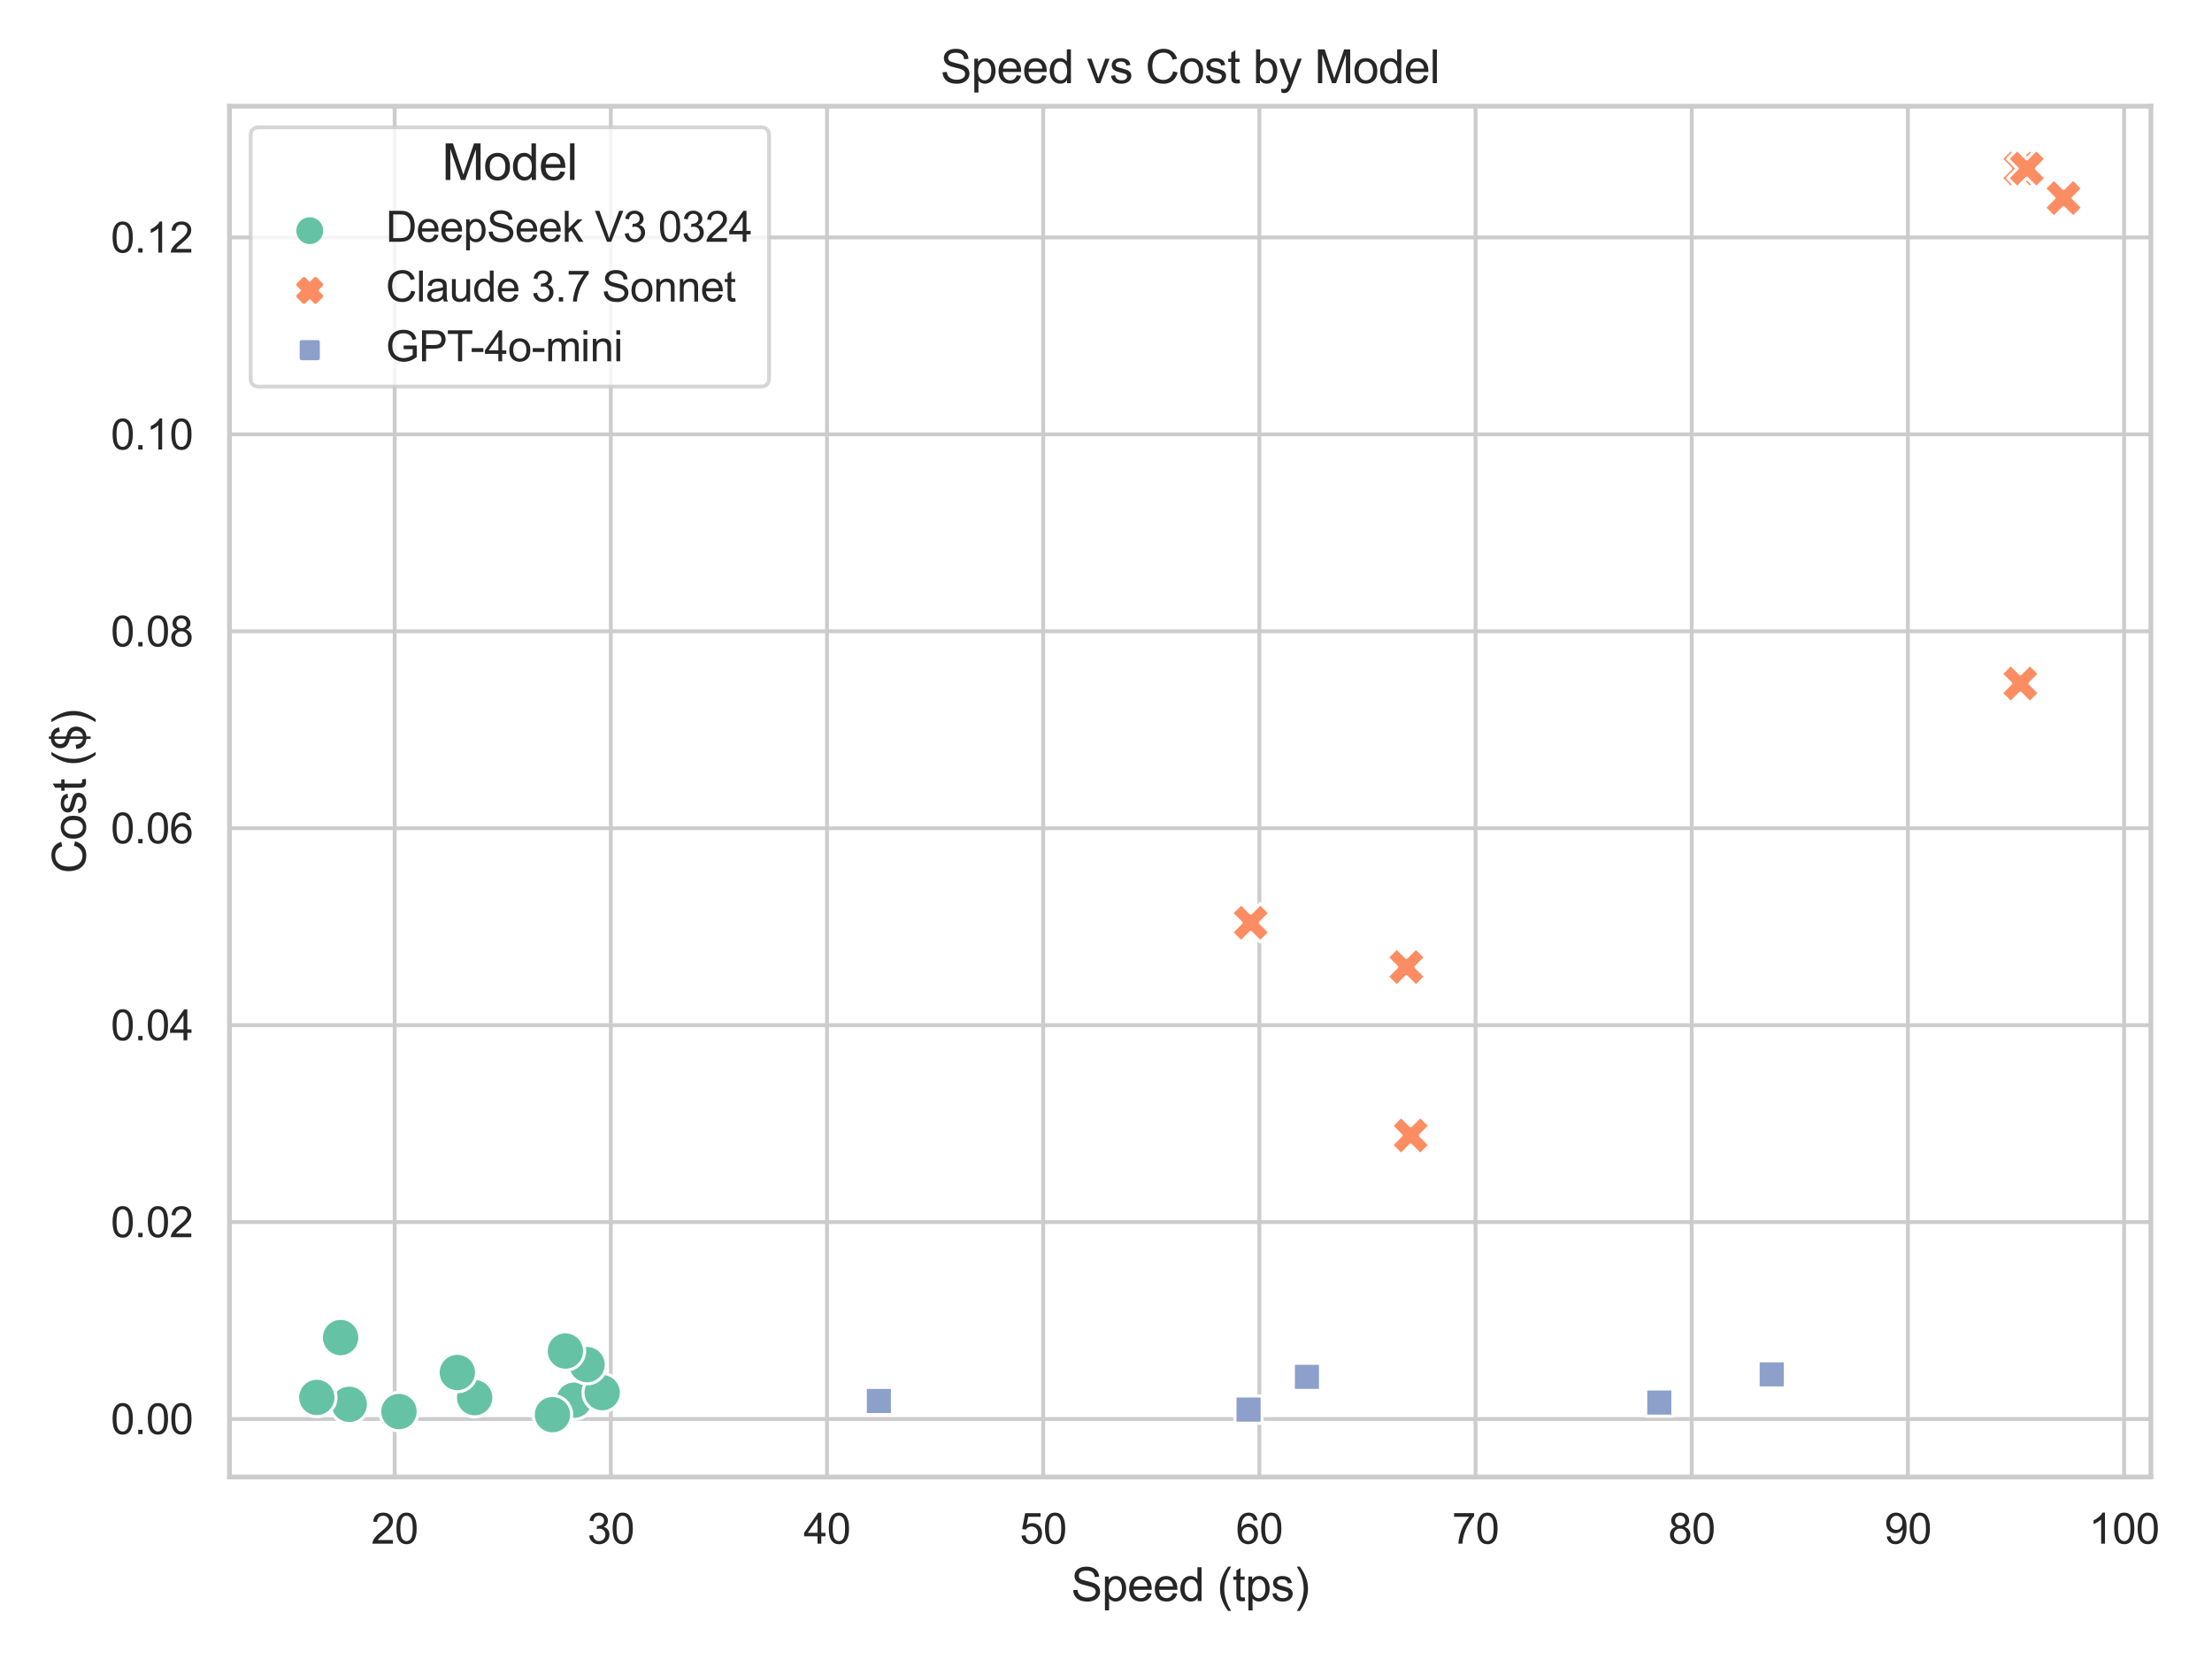 <?xml version="1.0" encoding="utf-8" standalone="no"?>
<!DOCTYPE svg PUBLIC "-//W3C//DTD SVG 1.1//EN"
  "http://www.w3.org/Graphics/SVG/1.1/DTD/svg11.dtd">
<svg xmlns:xlink="http://www.w3.org/1999/xlink" width="576pt" height="432pt" viewBox="0 0 576 432" xmlns="http://www.w3.org/2000/svg" version="1.1">
 <defs>
  <style type="text/css">*{stroke-linejoin: round; stroke-linecap: butt}</style>
 </defs>
 <g id="figure_1">
  <g id="patch_1">
   <path d="M 0 432 
L 576 432 
L 576 0 
L 0 0 
z
" style="fill: #ffffff"/>
  </g>
  <g id="axes_1">
   <g id="patch_2">
    <path d="M 59.76 384.604 
L 560.088 384.604 
L 560.088 27.656 
L 59.76 27.656 
z
" style="fill: #ffffff"/>
   </g>
   <g id="matplotlib.axis_1">
    <g id="xtick_1">
     <g id="line2d_1">
      <path d="M 102.767 384.604 
L 102.767 27.656 
" clip-path="url(#p68fd1d1d4d)" style="fill: none; stroke: #cccccc; stroke-linecap: round"/>
     </g>
     <g id="text_1">
      <!-- 20 -->
      <g style="fill: #262626" transform="translate(96.65 401.977) scale(0.11 -0.11)">
       <defs>
        <path id="ArialMT-32" d="M 3222 541 
L 3222 0 
L 194 0 
Q 188 203 259 391 
Q 375 700 629 1000 
Q 884 1300 1366 1694 
Q 2113 2306 2375 2664 
Q 2638 3022 2638 3341 
Q 2638 3675 2398 3904 
Q 2159 4134 1775 4134 
Q 1369 4134 1125 3890 
Q 881 3647 878 3216 
L 300 3275 
Q 359 3922 746 4261 
Q 1134 4600 1788 4600 
Q 2447 4600 2831 4234 
Q 3216 3869 3216 3328 
Q 3216 3053 3103 2787 
Q 2991 2522 2730 2228 
Q 2469 1934 1863 1422 
Q 1356 997 1212 845 
Q 1069 694 975 541 
L 3222 541 
z
" transform="scale(0.016)"/>
        <path id="ArialMT-30" d="M 266 2259 
Q 266 3072 433 3567 
Q 600 4063 929 4331 
Q 1259 4600 1759 4600 
Q 2128 4600 2406 4451 
Q 2684 4303 2865 4023 
Q 3047 3744 3150 3342 
Q 3253 2941 3253 2259 
Q 3253 1453 3087 958 
Q 2922 463 2592 192 
Q 2263 -78 1759 -78 
Q 1097 -78 719 397 
Q 266 969 266 2259 
z
M 844 2259 
Q 844 1131 1108 757 
Q 1372 384 1759 384 
Q 2147 384 2411 759 
Q 2675 1134 2675 2259 
Q 2675 3391 2411 3762 
Q 2147 4134 1753 4134 
Q 1366 4134 1134 3806 
Q 844 3388 844 2259 
z
" transform="scale(0.016)"/>
       </defs>
       <use xlink:href="#ArialMT-32"/>
       <use xlink:href="#ArialMT-30" x="55.615"/>
      </g>
     </g>
    </g>
    <g id="xtick_2">
     <g id="line2d_2">
      <path d="M 159.06 384.604 
L 159.06 27.656 
" clip-path="url(#p68fd1d1d4d)" style="fill: none; stroke: #cccccc; stroke-linecap: round"/>
     </g>
     <g id="text_2">
      <!-- 30 -->
      <g style="fill: #262626" transform="translate(152.943 401.977) scale(0.11 -0.11)">
       <defs>
        <path id="ArialMT-33" d="M 269 1209 
L 831 1284 
Q 928 806 1161 595 
Q 1394 384 1728 384 
Q 2125 384 2398 659 
Q 2672 934 2672 1341 
Q 2672 1728 2419 1979 
Q 2166 2231 1775 2231 
Q 1616 2231 1378 2169 
L 1441 2663 
Q 1497 2656 1531 2656 
Q 1891 2656 2178 2843 
Q 2466 3031 2466 3422 
Q 2466 3731 2256 3934 
Q 2047 4138 1716 4138 
Q 1388 4138 1169 3931 
Q 950 3725 888 3313 
L 325 3413 
Q 428 3978 793 4289 
Q 1159 4600 1703 4600 
Q 2078 4600 2393 4439 
Q 2709 4278 2876 4000 
Q 3044 3722 3044 3409 
Q 3044 3113 2884 2869 
Q 2725 2625 2413 2481 
Q 2819 2388 3044 2092 
Q 3269 1797 3269 1353 
Q 3269 753 2831 336 
Q 2394 -81 1725 -81 
Q 1122 -81 723 278 
Q 325 638 269 1209 
z
" transform="scale(0.016)"/>
       </defs>
       <use xlink:href="#ArialMT-33"/>
       <use xlink:href="#ArialMT-30" x="55.615"/>
      </g>
     </g>
    </g>
    <g id="xtick_3">
     <g id="line2d_3">
      <path d="M 215.353 384.604 
L 215.353 27.656 
" clip-path="url(#p68fd1d1d4d)" style="fill: none; stroke: #cccccc; stroke-linecap: round"/>
     </g>
     <g id="text_3">
      <!-- 40 -->
      <g style="fill: #262626" transform="translate(209.235 401.977) scale(0.11 -0.11)">
       <defs>
        <path id="ArialMT-34" d="M 2069 0 
L 2069 1097 
L 81 1097 
L 81 1613 
L 2172 4581 
L 2631 4581 
L 2631 1613 
L 3250 1613 
L 3250 1097 
L 2631 1097 
L 2631 0 
L 2069 0 
z
M 2069 1613 
L 2069 3678 
L 634 1613 
L 2069 1613 
z
" transform="scale(0.016)"/>
       </defs>
       <use xlink:href="#ArialMT-34"/>
       <use xlink:href="#ArialMT-30" x="55.615"/>
      </g>
     </g>
    </g>
    <g id="xtick_4">
     <g id="line2d_4">
      <path d="M 271.645 384.604 
L 271.645 27.656 
" clip-path="url(#p68fd1d1d4d)" style="fill: none; stroke: #cccccc; stroke-linecap: round"/>
     </g>
     <g id="text_4">
      <!-- 50 -->
      <g style="fill: #262626" transform="translate(265.528 401.977) scale(0.11 -0.11)">
       <defs>
        <path id="ArialMT-35" d="M 266 1200 
L 856 1250 
Q 922 819 1161 601 
Q 1400 384 1738 384 
Q 2144 384 2425 690 
Q 2706 997 2706 1503 
Q 2706 1984 2436 2262 
Q 2166 2541 1728 2541 
Q 1456 2541 1237 2417 
Q 1019 2294 894 2097 
L 366 2166 
L 809 4519 
L 3088 4519 
L 3088 3981 
L 1259 3981 
L 1013 2750 
Q 1425 3038 1878 3038 
Q 2478 3038 2890 2622 
Q 3303 2206 3303 1553 
Q 3303 931 2941 478 
Q 2500 -78 1738 -78 
Q 1113 -78 717 272 
Q 322 622 266 1200 
z
" transform="scale(0.016)"/>
       </defs>
       <use xlink:href="#ArialMT-35"/>
       <use xlink:href="#ArialMT-30" x="55.615"/>
      </g>
     </g>
    </g>
    <g id="xtick_5">
     <g id="line2d_5">
      <path d="M 327.938 384.604 
L 327.938 27.656 
" clip-path="url(#p68fd1d1d4d)" style="fill: none; stroke: #cccccc; stroke-linecap: round"/>
     </g>
     <g id="text_5">
      <!-- 60 -->
      <g style="fill: #262626" transform="translate(321.821 401.977) scale(0.11 -0.11)">
       <defs>
        <path id="ArialMT-36" d="M 3184 3459 
L 2625 3416 
Q 2550 3747 2413 3897 
Q 2184 4138 1850 4138 
Q 1581 4138 1378 3988 
Q 1113 3794 959 3422 
Q 806 3050 800 2363 
Q 1003 2672 1297 2822 
Q 1591 2972 1913 2972 
Q 2475 2972 2870 2558 
Q 3266 2144 3266 1488 
Q 3266 1056 3080 686 
Q 2894 316 2569 119 
Q 2244 -78 1831 -78 
Q 1128 -78 684 439 
Q 241 956 241 2144 
Q 241 3472 731 4075 
Q 1159 4600 1884 4600 
Q 2425 4600 2770 4297 
Q 3116 3994 3184 3459 
z
M 888 1484 
Q 888 1194 1011 928 
Q 1134 663 1356 523 
Q 1578 384 1822 384 
Q 2178 384 2434 671 
Q 2691 959 2691 1453 
Q 2691 1928 2437 2201 
Q 2184 2475 1800 2475 
Q 1419 2475 1153 2201 
Q 888 1928 888 1484 
z
" transform="scale(0.016)"/>
       </defs>
       <use xlink:href="#ArialMT-36"/>
       <use xlink:href="#ArialMT-30" x="55.615"/>
      </g>
     </g>
    </g>
    <g id="xtick_6">
     <g id="line2d_6">
      <path d="M 384.23 384.604 
L 384.23 27.656 
" clip-path="url(#p68fd1d1d4d)" style="fill: none; stroke: #cccccc; stroke-linecap: round"/>
     </g>
     <g id="text_6">
      <!-- 70 -->
      <g style="fill: #262626" transform="translate(378.113 401.977) scale(0.11 -0.11)">
       <defs>
        <path id="ArialMT-37" d="M 303 3981 
L 303 4522 
L 3269 4522 
L 3269 4084 
Q 2831 3619 2401 2847 
Q 1972 2075 1738 1259 
Q 1569 684 1522 0 
L 944 0 
Q 953 541 1156 1306 
Q 1359 2072 1739 2783 
Q 2119 3494 2547 3981 
L 303 3981 
z
" transform="scale(0.016)"/>
       </defs>
       <use xlink:href="#ArialMT-37"/>
       <use xlink:href="#ArialMT-30" x="55.615"/>
      </g>
     </g>
    </g>
    <g id="xtick_7">
     <g id="line2d_7">
      <path d="M 440.523 384.604 
L 440.523 27.656 
" clip-path="url(#p68fd1d1d4d)" style="fill: none; stroke: #cccccc; stroke-linecap: round"/>
     </g>
     <g id="text_7">
      <!-- 80 -->
      <g style="fill: #262626" transform="translate(434.406 401.977) scale(0.11 -0.11)">
       <defs>
        <path id="ArialMT-38" d="M 1131 2484 
Q 781 2613 612 2850 
Q 444 3088 444 3419 
Q 444 3919 803 4259 
Q 1163 4600 1759 4600 
Q 2359 4600 2725 4251 
Q 3091 3903 3091 3403 
Q 3091 3084 2923 2848 
Q 2756 2613 2416 2484 
Q 2838 2347 3058 2040 
Q 3278 1734 3278 1309 
Q 3278 722 2862 322 
Q 2447 -78 1769 -78 
Q 1091 -78 675 323 
Q 259 725 259 1325 
Q 259 1772 486 2073 
Q 713 2375 1131 2484 
z
M 1019 3438 
Q 1019 3113 1228 2906 
Q 1438 2700 1772 2700 
Q 2097 2700 2305 2904 
Q 2513 3109 2513 3406 
Q 2513 3716 2298 3927 
Q 2084 4138 1766 4138 
Q 1444 4138 1231 3931 
Q 1019 3725 1019 3438 
z
M 838 1322 
Q 838 1081 952 856 
Q 1066 631 1291 507 
Q 1516 384 1775 384 
Q 2178 384 2440 643 
Q 2703 903 2703 1303 
Q 2703 1709 2433 1975 
Q 2163 2241 1756 2241 
Q 1359 2241 1098 1978 
Q 838 1716 838 1322 
z
" transform="scale(0.016)"/>
       </defs>
       <use xlink:href="#ArialMT-38"/>
       <use xlink:href="#ArialMT-30" x="55.615"/>
      </g>
     </g>
    </g>
    <g id="xtick_8">
     <g id="line2d_8">
      <path d="M 496.815 384.604 
L 496.815 27.656 
" clip-path="url(#p68fd1d1d4d)" style="fill: none; stroke: #cccccc; stroke-linecap: round"/>
     </g>
     <g id="text_8">
      <!-- 90 -->
      <g style="fill: #262626" transform="translate(490.698 401.977) scale(0.11 -0.11)">
       <defs>
        <path id="ArialMT-39" d="M 350 1059 
L 891 1109 
Q 959 728 1153 556 
Q 1347 384 1650 384 
Q 1909 384 2104 503 
Q 2300 622 2425 820 
Q 2550 1019 2634 1356 
Q 2719 1694 2719 2044 
Q 2719 2081 2716 2156 
Q 2547 1888 2255 1720 
Q 1963 1553 1622 1553 
Q 1053 1553 659 1965 
Q 266 2378 266 3053 
Q 266 3750 677 4175 
Q 1088 4600 1706 4600 
Q 2153 4600 2523 4359 
Q 2894 4119 3086 3673 
Q 3278 3228 3278 2384 
Q 3278 1506 3087 986 
Q 2897 466 2520 194 
Q 2144 -78 1638 -78 
Q 1100 -78 759 220 
Q 419 519 350 1059 
z
M 2653 3081 
Q 2653 3566 2395 3850 
Q 2138 4134 1775 4134 
Q 1400 4134 1122 3828 
Q 844 3522 844 3034 
Q 844 2597 1108 2323 
Q 1372 2050 1759 2050 
Q 2150 2050 2401 2323 
Q 2653 2597 2653 3081 
z
" transform="scale(0.016)"/>
       </defs>
       <use xlink:href="#ArialMT-39"/>
       <use xlink:href="#ArialMT-30" x="55.615"/>
      </g>
     </g>
    </g>
    <g id="xtick_9">
     <g id="line2d_9">
      <path d="M 553.108 384.604 
L 553.108 27.656 
" clip-path="url(#p68fd1d1d4d)" style="fill: none; stroke: #cccccc; stroke-linecap: round"/>
     </g>
     <g id="text_9">
      <!-- 100 -->
      <g style="fill: #262626" transform="translate(543.932 401.977) scale(0.11 -0.11)">
       <defs>
        <path id="ArialMT-31" d="M 2384 0 
L 1822 0 
L 1822 3584 
Q 1619 3391 1289 3197 
Q 959 3003 697 2906 
L 697 3450 
Q 1169 3672 1522 3987 
Q 1875 4303 2022 4600 
L 2384 4600 
L 2384 0 
z
" transform="scale(0.016)"/>
       </defs>
       <use xlink:href="#ArialMT-31"/>
       <use xlink:href="#ArialMT-30" x="55.615"/>
       <use xlink:href="#ArialMT-30" x="111.23"/>
      </g>
     </g>
    </g>
    <g id="text_10">
     <!-- Speed (tps) -->
     <g style="fill: #262626" transform="translate(278.91 416.899) scale(0.12 -0.12)">
      <defs>
       <path id="ArialMT-53" d="M 288 1472 
L 859 1522 
Q 900 1178 1048 958 
Q 1197 738 1509 602 
Q 1822 466 2213 466 
Q 2559 466 2825 569 
Q 3091 672 3220 851 
Q 3350 1031 3350 1244 
Q 3350 1459 3225 1620 
Q 3100 1781 2813 1891 
Q 2628 1963 1997 2114 
Q 1366 2266 1113 2400 
Q 784 2572 623 2826 
Q 463 3081 463 3397 
Q 463 3744 659 4045 
Q 856 4347 1234 4503 
Q 1613 4659 2075 4659 
Q 2584 4659 2973 4495 
Q 3363 4331 3572 4012 
Q 3781 3694 3797 3291 
L 3216 3247 
Q 3169 3681 2898 3903 
Q 2628 4125 2100 4125 
Q 1550 4125 1298 3923 
Q 1047 3722 1047 3438 
Q 1047 3191 1225 3031 
Q 1400 2872 2139 2705 
Q 2878 2538 3153 2413 
Q 3553 2228 3743 1945 
Q 3934 1663 3934 1294 
Q 3934 928 3725 604 
Q 3516 281 3123 101 
Q 2731 -78 2241 -78 
Q 1619 -78 1198 103 
Q 778 284 539 648 
Q 300 1013 288 1472 
z
" transform="scale(0.016)"/>
       <path id="ArialMT-70" d="M 422 -1272 
L 422 3319 
L 934 3319 
L 934 2888 
Q 1116 3141 1344 3267 
Q 1572 3394 1897 3394 
Q 2322 3394 2647 3175 
Q 2972 2956 3137 2557 
Q 3303 2159 3303 1684 
Q 3303 1175 3120 767 
Q 2938 359 2589 142 
Q 2241 -75 1856 -75 
Q 1575 -75 1351 44 
Q 1128 163 984 344 
L 984 -1272 
L 422 -1272 
z
M 931 1641 
Q 931 1000 1190 694 
Q 1450 388 1819 388 
Q 2194 388 2461 705 
Q 2728 1022 2728 1688 
Q 2728 2322 2467 2637 
Q 2206 2953 1844 2953 
Q 1484 2953 1207 2617 
Q 931 2281 931 1641 
z
" transform="scale(0.016)"/>
       <path id="ArialMT-65" d="M 2694 1069 
L 3275 997 
Q 3138 488 2766 206 
Q 2394 -75 1816 -75 
Q 1088 -75 661 373 
Q 234 822 234 1631 
Q 234 2469 665 2931 
Q 1097 3394 1784 3394 
Q 2450 3394 2872 2941 
Q 3294 2488 3294 1666 
Q 3294 1616 3291 1516 
L 816 1516 
Q 847 969 1125 678 
Q 1403 388 1819 388 
Q 2128 388 2347 550 
Q 2566 713 2694 1069 
z
M 847 1978 
L 2700 1978 
Q 2663 2397 2488 2606 
Q 2219 2931 1791 2931 
Q 1403 2931 1139 2672 
Q 875 2413 847 1978 
z
" transform="scale(0.016)"/>
       <path id="ArialMT-64" d="M 2575 0 
L 2575 419 
Q 2259 -75 1647 -75 
Q 1250 -75 917 144 
Q 584 363 401 755 
Q 219 1147 219 1656 
Q 219 2153 384 2558 
Q 550 2963 881 3178 
Q 1213 3394 1622 3394 
Q 1922 3394 2156 3267 
Q 2391 3141 2538 2938 
L 2538 4581 
L 3097 4581 
L 3097 0 
L 2575 0 
z
M 797 1656 
Q 797 1019 1065 703 
Q 1334 388 1700 388 
Q 2069 388 2326 689 
Q 2584 991 2584 1609 
Q 2584 2291 2321 2609 
Q 2059 2928 1675 2928 
Q 1300 2928 1048 2622 
Q 797 2316 797 1656 
z
" transform="scale(0.016)"/>
       <path id="ArialMT-20" transform="scale(0.016)"/>
       <path id="ArialMT-28" d="M 1497 -1347 
Q 1031 -759 709 28 
Q 388 816 388 1659 
Q 388 2403 628 3084 
Q 909 3875 1497 4659 
L 1900 4659 
Q 1522 4009 1400 3731 
Q 1209 3300 1100 2831 
Q 966 2247 966 1656 
Q 966 153 1900 -1347 
L 1497 -1347 
z
" transform="scale(0.016)"/>
       <path id="ArialMT-74" d="M 1650 503 
L 1731 6 
Q 1494 -44 1306 -44 
Q 1000 -44 831 53 
Q 663 150 594 308 
Q 525 466 525 972 
L 525 2881 
L 113 2881 
L 113 3319 
L 525 3319 
L 525 4141 
L 1084 4478 
L 1084 3319 
L 1650 3319 
L 1650 2881 
L 1084 2881 
L 1084 941 
Q 1084 700 1114 631 
Q 1144 563 1211 522 
Q 1278 481 1403 481 
Q 1497 481 1650 503 
z
" transform="scale(0.016)"/>
       <path id="ArialMT-73" d="M 197 991 
L 753 1078 
Q 800 744 1014 566 
Q 1228 388 1613 388 
Q 2000 388 2187 545 
Q 2375 703 2375 916 
Q 2375 1106 2209 1216 
Q 2094 1291 1634 1406 
Q 1016 1563 777 1677 
Q 538 1791 414 1992 
Q 291 2194 291 2438 
Q 291 2659 392 2848 
Q 494 3038 669 3163 
Q 800 3259 1026 3326 
Q 1253 3394 1513 3394 
Q 1903 3394 2198 3281 
Q 2494 3169 2634 2976 
Q 2775 2784 2828 2463 
L 2278 2388 
Q 2241 2644 2061 2787 
Q 1881 2931 1553 2931 
Q 1166 2931 1000 2803 
Q 834 2675 834 2503 
Q 834 2394 903 2306 
Q 972 2216 1119 2156 
Q 1203 2125 1616 2013 
Q 2213 1853 2448 1751 
Q 2684 1650 2818 1456 
Q 2953 1263 2953 975 
Q 2953 694 2789 445 
Q 2625 197 2315 61 
Q 2006 -75 1616 -75 
Q 969 -75 630 194 
Q 291 463 197 991 
z
" transform="scale(0.016)"/>
       <path id="ArialMT-29" d="M 791 -1347 
L 388 -1347 
Q 1322 153 1322 1656 
Q 1322 2244 1188 2822 
Q 1081 3291 891 3722 
Q 769 4003 388 4659 
L 791 4659 
Q 1378 3875 1659 3084 
Q 1900 2403 1900 1659 
Q 1900 816 1576 28 
Q 1253 -759 791 -1347 
z
" transform="scale(0.016)"/>
      </defs>
      <use xlink:href="#ArialMT-53"/>
      <use xlink:href="#ArialMT-70" x="66.699"/>
      <use xlink:href="#ArialMT-65" x="122.314"/>
      <use xlink:href="#ArialMT-65" x="177.93"/>
      <use xlink:href="#ArialMT-64" x="233.545"/>
      <use xlink:href="#ArialMT-20" x="289.16"/>
      <use xlink:href="#ArialMT-28" x="316.943"/>
      <use xlink:href="#ArialMT-74" x="350.244"/>
      <use xlink:href="#ArialMT-70" x="378.027"/>
      <use xlink:href="#ArialMT-73" x="433.643"/>
      <use xlink:href="#ArialMT-29" x="483.643"/>
     </g>
    </g>
   </g>
   <g id="matplotlib.axis_2">
    <g id="ytick_1">
     <g id="line2d_10">
      <path d="M 59.76 369.504 
L 560.088 369.504 
" clip-path="url(#p68fd1d1d4d)" style="fill: none; stroke: #cccccc; stroke-linecap: round"/>
     </g>
     <g id="text_11">
      <!-- 0.00 -->
      <g style="fill: #262626" transform="translate(28.853 373.441) scale(0.11 -0.11)">
       <defs>
        <path id="ArialMT-2e" d="M 581 0 
L 581 641 
L 1222 641 
L 1222 0 
L 581 0 
z
" transform="scale(0.016)"/>
       </defs>
       <use xlink:href="#ArialMT-30"/>
       <use xlink:href="#ArialMT-2e" x="55.615"/>
       <use xlink:href="#ArialMT-30" x="83.398"/>
       <use xlink:href="#ArialMT-30" x="139.014"/>
      </g>
     </g>
    </g>
    <g id="ytick_2">
     <g id="line2d_11">
      <path d="M 59.76 318.225 
L 560.088 318.225 
" clip-path="url(#p68fd1d1d4d)" style="fill: none; stroke: #cccccc; stroke-linecap: round"/>
     </g>
     <g id="text_12">
      <!-- 0.02 -->
      <g style="fill: #262626" transform="translate(28.853 322.162) scale(0.11 -0.11)">
       <use xlink:href="#ArialMT-30"/>
       <use xlink:href="#ArialMT-2e" x="55.615"/>
       <use xlink:href="#ArialMT-30" x="83.398"/>
       <use xlink:href="#ArialMT-32" x="139.014"/>
      </g>
     </g>
    </g>
    <g id="ytick_3">
     <g id="line2d_12">
      <path d="M 59.76 266.946 
L 560.088 266.946 
" clip-path="url(#p68fd1d1d4d)" style="fill: none; stroke: #cccccc; stroke-linecap: round"/>
     </g>
     <g id="text_13">
      <!-- 0.04 -->
      <g style="fill: #262626" transform="translate(28.853 270.883) scale(0.11 -0.11)">
       <use xlink:href="#ArialMT-30"/>
       <use xlink:href="#ArialMT-2e" x="55.615"/>
       <use xlink:href="#ArialMT-30" x="83.398"/>
       <use xlink:href="#ArialMT-34" x="139.014"/>
      </g>
     </g>
    </g>
    <g id="ytick_4">
     <g id="line2d_13">
      <path d="M 59.76 215.667 
L 560.088 215.667 
" clip-path="url(#p68fd1d1d4d)" style="fill: none; stroke: #cccccc; stroke-linecap: round"/>
     </g>
     <g id="text_14">
      <!-- 0.06 -->
      <g style="fill: #262626" transform="translate(28.853 219.603) scale(0.11 -0.11)">
       <use xlink:href="#ArialMT-30"/>
       <use xlink:href="#ArialMT-2e" x="55.615"/>
       <use xlink:href="#ArialMT-30" x="83.398"/>
       <use xlink:href="#ArialMT-36" x="139.014"/>
      </g>
     </g>
    </g>
    <g id="ytick_5">
     <g id="line2d_14">
      <path d="M 59.76 164.387 
L 560.088 164.387 
" clip-path="url(#p68fd1d1d4d)" style="fill: none; stroke: #cccccc; stroke-linecap: round"/>
     </g>
     <g id="text_15">
      <!-- 0.08 -->
      <g style="fill: #262626" transform="translate(28.853 168.324) scale(0.11 -0.11)">
       <use xlink:href="#ArialMT-30"/>
       <use xlink:href="#ArialMT-2e" x="55.615"/>
       <use xlink:href="#ArialMT-30" x="83.398"/>
       <use xlink:href="#ArialMT-38" x="139.014"/>
      </g>
     </g>
    </g>
    <g id="ytick_6">
     <g id="line2d_15">
      <path d="M 59.76 113.108 
L 560.088 113.108 
" clip-path="url(#p68fd1d1d4d)" style="fill: none; stroke: #cccccc; stroke-linecap: round"/>
     </g>
     <g id="text_16">
      <!-- 0.10 -->
      <g style="fill: #262626" transform="translate(28.853 117.045) scale(0.11 -0.11)">
       <use xlink:href="#ArialMT-30"/>
       <use xlink:href="#ArialMT-2e" x="55.615"/>
       <use xlink:href="#ArialMT-31" x="83.398"/>
       <use xlink:href="#ArialMT-30" x="139.014"/>
      </g>
     </g>
    </g>
    <g id="ytick_7">
     <g id="line2d_16">
      <path d="M 59.76 61.829 
L 560.088 61.829 
" clip-path="url(#p68fd1d1d4d)" style="fill: none; stroke: #cccccc; stroke-linecap: round"/>
     </g>
     <g id="text_17">
      <!-- 0.12 -->
      <g style="fill: #262626" transform="translate(28.853 65.766) scale(0.11 -0.11)">
       <use xlink:href="#ArialMT-30"/>
       <use xlink:href="#ArialMT-2e" x="55.615"/>
       <use xlink:href="#ArialMT-31" x="83.398"/>
       <use xlink:href="#ArialMT-32" x="139.014"/>
      </g>
     </g>
    </g>
    <g id="text_18">
     <!-- Cost ($) -->
     <g style="fill: #262626" transform="translate(22.327 227.466) rotate(-90) scale(0.12 -0.12)">
      <defs>
       <path id="ArialMT-43" d="M 3763 1606 
L 4369 1453 
Q 4178 706 3683 314 
Q 3188 -78 2472 -78 
Q 1731 -78 1267 223 
Q 803 525 561 1097 
Q 319 1669 319 2325 
Q 319 3041 592 3573 
Q 866 4106 1370 4382 
Q 1875 4659 2481 4659 
Q 3169 4659 3637 4309 
Q 4106 3959 4291 3325 
L 3694 3184 
Q 3534 3684 3231 3912 
Q 2928 4141 2469 4141 
Q 1941 4141 1586 3887 
Q 1231 3634 1087 3207 
Q 944 2781 944 2328 
Q 944 1744 1114 1308 
Q 1284 872 1643 656 
Q 2003 441 2422 441 
Q 2931 441 3284 734 
Q 3638 1028 3763 1606 
z
" transform="scale(0.016)"/>
       <path id="ArialMT-6f" d="M 213 1659 
Q 213 2581 725 3025 
Q 1153 3394 1769 3394 
Q 2453 3394 2887 2945 
Q 3322 2497 3322 1706 
Q 3322 1066 3130 698 
Q 2938 331 2570 128 
Q 2203 -75 1769 -75 
Q 1072 -75 642 372 
Q 213 819 213 1659 
z
M 791 1659 
Q 791 1022 1069 705 
Q 1347 388 1769 388 
Q 2188 388 2466 706 
Q 2744 1025 2744 1678 
Q 2744 2294 2464 2611 
Q 2184 2928 1769 2928 
Q 1347 2928 1069 2612 
Q 791 2297 791 1659 
z
" transform="scale(0.016)"/>
       <path id="ArialMT-24" d="M 1594 -659 
L 1594 -97 
Q 1172 -44 908 92 
Q 644 228 451 531 
Q 259 834 228 1272 
L 794 1378 
Q 859 925 1025 713 
Q 1263 413 1594 378 
L 1594 2169 
Q 1247 2234 884 2438 
Q 616 2588 470 2853 
Q 325 3119 325 3456 
Q 325 4056 750 4428 
Q 1034 4678 1594 4734 
L 1594 5003 
L 1925 5003 
L 1925 4734 
Q 2416 4688 2703 4447 
Q 3072 4141 3147 3606 
L 2566 3519 
Q 2516 3850 2358 4026 
Q 2200 4203 1925 4259 
L 1925 2638 
Q 2350 2531 2488 2472 
Q 2750 2356 2915 2190 
Q 3081 2025 3170 1797 
Q 3259 1569 3259 1303 
Q 3259 719 2887 328 
Q 2516 -63 1925 -91 
L 1925 -659 
L 1594 -659 
z
M 1594 4266 
Q 1266 4216 1077 4003 
Q 888 3791 888 3500 
Q 888 3213 1048 3019 
Q 1209 2825 1594 2709 
L 1594 4266 
z
M 1925 378 
Q 2253 419 2467 662 
Q 2681 906 2681 1266 
Q 2681 1572 2529 1758 
Q 2378 1944 1925 2091 
L 1925 378 
z
" transform="scale(0.016)"/>
      </defs>
      <use xlink:href="#ArialMT-43"/>
      <use xlink:href="#ArialMT-6f" x="72.217"/>
      <use xlink:href="#ArialMT-73" x="127.832"/>
      <use xlink:href="#ArialMT-74" x="177.832"/>
      <use xlink:href="#ArialMT-20" x="205.615"/>
      <use xlink:href="#ArialMT-28" x="233.398"/>
      <use xlink:href="#ArialMT-24" x="266.699"/>
      <use xlink:href="#ArialMT-29" x="322.314"/>
     </g>
    </g>
   </g>
   <g id="PathCollection_1">
    <path d="M 149.49 369.607 
C 150.816 369.607 152.088 369.08 153.026 368.143 
C 153.963 367.205 154.49 365.933 154.49 364.607 
C 154.49 363.281 153.963 362.009 153.026 361.072 
C 152.088 360.134 150.816 359.607 149.49 359.607 
C 148.164 359.607 146.892 360.134 145.955 361.072 
C 145.017 362.009 144.49 363.281 144.49 364.607 
C 144.49 365.933 145.017 367.205 145.955 368.143 
C 146.892 369.08 148.164 369.607 149.49 369.607 
z
" clip-path="url(#p68fd1d1d4d)" style="fill: #66c2a5; stroke: #ffffff; stroke-width: 0.8"/>
    <path d="M 90.946 370.684 
C 92.272 370.684 93.544 370.157 94.482 369.22 
C 95.419 368.282 95.946 367.01 95.946 365.684 
C 95.946 364.358 95.419 363.086 94.482 362.149 
C 93.544 361.211 92.272 360.684 90.946 360.684 
C 89.62 360.684 88.348 361.211 87.411 362.149 
C 86.473 363.086 85.946 364.358 85.946 365.684 
C 85.946 367.01 86.473 368.282 87.411 369.22 
C 88.348 370.157 89.62 370.684 90.946 370.684 
z
" clip-path="url(#p68fd1d1d4d)" style="fill: #66c2a5; stroke: #ffffff; stroke-width: 0.8"/>
    <path d="M 103.893 372.564 
C 105.219 372.564 106.491 372.037 107.429 371.099 
C 108.367 370.161 108.893 368.89 108.893 367.564 
C 108.893 366.238 108.367 364.966 107.429 364.028 
C 106.491 363.09 105.219 362.564 103.893 362.564 
C 102.567 362.564 101.295 363.09 100.358 364.028 
C 99.42 364.966 98.893 366.238 98.893 367.564 
C 98.893 368.89 99.42 370.161 100.358 371.099 
C 101.295 372.037 102.567 372.564 103.893 372.564 
z
" clip-path="url(#p68fd1d1d4d)" style="fill: #66c2a5; stroke: #ffffff; stroke-width: 0.8"/>
    <path d="M 143.861 373.379 
C 145.187 373.379 146.459 372.852 147.397 371.914 
C 148.334 370.977 148.861 369.705 148.861 368.379 
C 148.861 367.053 148.334 365.781 147.397 364.843 
C 146.459 363.906 145.187 363.379 143.861 363.379 
C 142.535 363.379 141.263 363.906 140.325 364.843 
C 139.388 365.781 138.861 367.053 138.861 368.379 
C 138.861 369.705 139.388 370.977 140.325 371.914 
C 141.263 372.852 142.535 373.379 143.861 373.379 
z
" clip-path="url(#p68fd1d1d4d)" style="fill: #66c2a5; stroke: #ffffff; stroke-width: 0.8"/>
    <path d="M 82.502 368.889 
C 83.828 368.889 85.1 368.363 86.038 367.425 
C 86.975 366.487 87.502 365.215 87.502 363.889 
C 87.502 362.563 86.975 361.291 86.038 360.354 
C 85.1 359.416 83.828 358.889 82.502 358.889 
C 81.176 358.889 79.904 359.416 78.967 360.354 
C 78.029 361.291 77.502 362.563 77.502 363.889 
C 77.502 365.215 78.029 366.487 78.967 367.425 
C 79.904 368.363 81.176 368.889 82.502 368.889 
z
" clip-path="url(#p68fd1d1d4d)" style="fill: #66c2a5; stroke: #ffffff; stroke-width: 0.8"/>
    <path d="M 156.808 367.633 
C 158.134 367.633 159.406 367.106 160.344 366.169 
C 161.281 365.231 161.808 363.959 161.808 362.633 
C 161.808 361.307 161.281 360.035 160.344 359.097 
C 159.406 358.16 158.134 357.633 156.808 357.633 
C 155.482 357.633 154.21 358.16 153.273 359.097 
C 152.335 360.035 151.808 361.307 151.808 362.633 
C 151.808 363.959 152.335 365.231 153.273 366.169 
C 154.21 367.106 155.482 367.633 156.808 367.633 
z
" clip-path="url(#p68fd1d1d4d)" style="fill: #66c2a5; stroke: #ffffff; stroke-width: 0.8"/>
    <path d="M 88.694 353.3 
C 90.02 353.3 91.292 352.774 92.23 351.836 
C 93.168 350.898 93.694 349.626 93.694 348.3 
C 93.694 346.974 93.168 345.703 92.23 344.765 
C 91.292 343.827 90.02 343.3 88.694 343.3 
C 87.368 343.3 86.096 343.827 85.159 344.765 
C 84.221 345.703 83.694 346.974 83.694 348.3 
C 83.694 349.626 84.221 350.898 85.159 351.836 
C 86.096 352.774 87.368 353.3 88.694 353.3 
z
" clip-path="url(#p68fd1d1d4d)" style="fill: #66c2a5; stroke: #ffffff; stroke-width: 0.8"/>
    <path d="M 152.868 360.351 
C 154.194 360.351 155.466 359.825 156.403 358.887 
C 157.341 357.949 157.868 356.677 157.868 355.351 
C 157.868 354.025 157.341 352.753 156.403 351.816 
C 155.466 350.878 154.194 350.351 152.868 350.351 
C 151.542 350.351 150.27 350.878 149.332 351.816 
C 148.395 352.753 147.868 354.025 147.868 355.351 
C 147.868 356.677 148.395 357.949 149.332 358.887 
C 150.27 359.825 151.542 360.351 152.868 360.351 
z
" clip-path="url(#p68fd1d1d4d)" style="fill: #66c2a5; stroke: #ffffff; stroke-width: 0.8"/>
    <path d="M 147.239 356.813 
C 148.565 356.813 149.836 356.286 150.774 355.349 
C 151.712 354.411 152.239 353.139 152.239 351.813 
C 152.239 350.487 151.712 349.215 150.774 348.278 
C 149.836 347.34 148.565 346.813 147.239 346.813 
C 145.913 346.813 144.641 347.34 143.703 348.278 
C 142.765 349.215 142.239 350.487 142.239 351.813 
C 142.239 353.139 142.765 354.411 143.703 355.349 
C 144.641 356.286 145.913 356.813 147.239 356.813 
z
" clip-path="url(#p68fd1d1d4d)" style="fill: #66c2a5; stroke: #ffffff; stroke-width: 0.8"/>
    <path d="M 123.596 368.941 
C 124.922 368.941 126.194 368.414 127.131 367.476 
C 128.069 366.539 128.596 365.267 128.596 363.941 
C 128.596 362.615 128.069 361.343 127.131 360.405 
C 126.194 359.467 124.922 358.941 123.596 358.941 
C 122.27 358.941 120.998 359.467 120.06 360.405 
C 119.123 361.343 118.596 362.615 118.596 363.941 
C 118.596 365.267 119.123 366.539 120.06 367.476 
C 120.998 368.414 122.27 368.941 123.596 368.941 
z
" clip-path="url(#p68fd1d1d4d)" style="fill: #66c2a5; stroke: #ffffff; stroke-width: 0.8"/>
    <path d="M 119.092 362.403 
C 120.418 362.403 121.69 361.876 122.628 360.938 
C 123.565 360 124.092 358.729 124.092 357.403 
C 124.092 356.077 123.565 354.805 122.628 353.867 
C 121.69 352.929 120.418 352.403 119.092 352.403 
C 117.766 352.403 116.494 352.929 115.557 353.867 
C 114.619 354.805 114.092 356.077 114.092 357.403 
C 114.092 358.729 114.619 360 115.557 360.938 
C 116.494 361.876 117.766 362.403 119.092 362.403 
z
" clip-path="url(#p68fd1d1d4d)" style="fill: #66c2a5; stroke: #ffffff; stroke-width: 0.8"/>
    <path d="M 523.587 48.881 
L 526.087 46.381 
L 528.587 48.881 
L 531.087 46.381 
L 528.587 43.881 
L 531.087 41.381 
L 528.587 38.881 
L 526.087 41.381 
L 523.587 38.881 
L 521.087 41.381 
L 523.587 43.881 
L 521.087 46.381 
z
" clip-path="url(#p68fd1d1d4d)" style="fill: #fc8d62; stroke: #ffffff; stroke-width: 0.8"/>
    <path d="M 323.186 245.281 
L 325.686 242.781 
L 328.186 245.281 
L 330.686 242.781 
L 328.186 240.281 
L 330.686 237.781 
L 328.186 235.281 
L 325.686 237.781 
L 323.186 235.281 
L 320.686 237.781 
L 323.186 240.281 
L 320.686 242.781 
z
" clip-path="url(#p68fd1d1d4d)" style="fill: #fc8d62; stroke: #ffffff; stroke-width: 0.8"/>
    <path d="M 525.276 48.881 
L 527.776 46.381 
L 530.276 48.881 
L 532.776 46.381 
L 530.276 43.881 
L 532.776 41.381 
L 530.276 38.881 
L 527.776 41.381 
L 525.276 38.881 
L 522.776 41.381 
L 525.276 43.881 
L 522.776 46.381 
z
" clip-path="url(#p68fd1d1d4d)" style="fill: #fc8d62; stroke: #ffffff; stroke-width: 0.8"/>
    <path d="M 363.716 256.819 
L 366.216 254.319 
L 368.716 256.819 
L 371.216 254.319 
L 368.716 251.819 
L 371.216 249.319 
L 368.716 246.819 
L 366.216 249.319 
L 363.716 246.819 
L 361.216 249.319 
L 363.716 251.819 
L 361.216 254.319 
z
" clip-path="url(#p68fd1d1d4d)" style="fill: #fc8d62; stroke: #ffffff; stroke-width: 0.8"/>
    <path d="M 534.846 56.573 
L 537.346 54.073 
L 539.846 56.573 
L 542.346 54.073 
L 539.846 51.573 
L 542.346 49.073 
L 539.846 46.573 
L 537.346 49.073 
L 534.846 46.573 
L 532.346 49.073 
L 534.846 51.573 
L 532.346 54.073 
z
" clip-path="url(#p68fd1d1d4d)" style="fill: #fc8d62; stroke: #ffffff; stroke-width: 0.8"/>
    <path d="M 364.842 300.662 
L 367.342 298.162 
L 369.842 300.662 
L 372.342 298.162 
L 369.842 295.662 
L 372.342 293.162 
L 369.842 290.662 
L 367.342 293.162 
L 364.842 290.662 
L 362.342 293.162 
L 364.842 295.662 
L 362.342 298.162 
z
" clip-path="url(#p68fd1d1d4d)" style="fill: #fc8d62; stroke: #ffffff; stroke-width: 0.8"/>
    <path d="M 523.587 182.976 
L 526.087 180.476 
L 528.587 182.976 
L 531.087 180.476 
L 528.587 177.976 
L 531.087 175.476 
L 528.587 172.976 
L 526.087 175.476 
L 523.587 172.976 
L 521.087 175.476 
L 523.587 177.976 
L 521.087 180.476 
z
" clip-path="url(#p68fd1d1d4d)" style="fill: #fc8d62; stroke: #ffffff; stroke-width: 0.8"/>
    <path d="M 225.327 361.277 
L 225.327 368.348 
L 232.398 368.348 
L 232.398 361.277 
z
" clip-path="url(#p68fd1d1d4d)" style="fill: #8da0cb; stroke: #ffffff; stroke-width: 0.8"/>
    <path d="M 457.815 354.354 
L 457.815 361.425 
L 464.886 361.425 
L 464.886 354.354 
z
" clip-path="url(#p68fd1d1d4d)" style="fill: #8da0cb; stroke: #ffffff; stroke-width: 0.8"/>
    <path d="M 321.587 363.513 
L 321.587 370.584 
L 328.658 370.584 
L 328.658 363.513 
z
" clip-path="url(#p68fd1d1d4d)" style="fill: #8da0cb; stroke: #ffffff; stroke-width: 0.8"/>
    <path d="M 428.543 361.687 
L 428.543 368.758 
L 435.614 368.758 
L 435.614 361.687 
z
" clip-path="url(#p68fd1d1d4d)" style="fill: #8da0cb; stroke: #ffffff; stroke-width: 0.8"/>
    <path d="M 336.786 354.995 
L 336.786 362.066 
L 343.857 362.066 
L 343.857 354.995 
z
" clip-path="url(#p68fd1d1d4d)" style="fill: #8da0cb; stroke: #ffffff; stroke-width: 0.8"/>
   </g>
   <g id="PathCollection_2"/>
   <g id="PathCollection_3"/>
   <g id="PathCollection_4"/>
   <g id="patch_3">
    <path d="M 59.76 384.604 
L 59.76 27.656 
" style="fill: none; stroke: #cccccc; stroke-width: 1.25; stroke-linejoin: miter; stroke-linecap: square"/>
   </g>
   <g id="patch_4">
    <path d="M 560.088 384.604 
L 560.088 27.656 
" style="fill: none; stroke: #cccccc; stroke-width: 1.25; stroke-linejoin: miter; stroke-linecap: square"/>
   </g>
   <g id="patch_5">
    <path d="M 59.76 384.604 
L 560.088 384.604 
" style="fill: none; stroke: #cccccc; stroke-width: 1.25; stroke-linejoin: miter; stroke-linecap: square"/>
   </g>
   <g id="patch_6">
    <path d="M 59.76 27.656 
L 560.088 27.656 
" style="fill: none; stroke: #cccccc; stroke-width: 1.25; stroke-linejoin: miter; stroke-linecap: square"/>
   </g>
   <g id="text_19">
    <!-- Speed vs Cost by Model -->
    <g style="fill: #262626" transform="translate(244.894 21.656) scale(0.12 -0.12)">
     <defs>
      <path id="ArialMT-76" d="M 1344 0 
L 81 3319 
L 675 3319 
L 1388 1331 
Q 1503 1009 1600 663 
Q 1675 925 1809 1294 
L 2547 3319 
L 3125 3319 
L 1869 0 
L 1344 0 
z
" transform="scale(0.016)"/>
      <path id="ArialMT-62" d="M 941 0 
L 419 0 
L 419 4581 
L 981 4581 
L 981 2947 
Q 1338 3394 1891 3394 
Q 2197 3394 2470 3270 
Q 2744 3147 2920 2923 
Q 3097 2700 3197 2384 
Q 3297 2069 3297 1709 
Q 3297 856 2875 390 
Q 2453 -75 1863 -75 
Q 1275 -75 941 416 
L 941 0 
z
M 934 1684 
Q 934 1088 1097 822 
Q 1363 388 1816 388 
Q 2184 388 2453 708 
Q 2722 1028 2722 1663 
Q 2722 2313 2464 2622 
Q 2206 2931 1841 2931 
Q 1472 2931 1203 2611 
Q 934 2291 934 1684 
z
" transform="scale(0.016)"/>
      <path id="ArialMT-79" d="M 397 -1278 
L 334 -750 
Q 519 -800 656 -800 
Q 844 -800 956 -737 
Q 1069 -675 1141 -563 
Q 1194 -478 1313 -144 
Q 1328 -97 1363 -6 
L 103 3319 
L 709 3319 
L 1400 1397 
Q 1534 1031 1641 628 
Q 1738 1016 1872 1384 
L 2581 3319 
L 3144 3319 
L 1881 -56 
Q 1678 -603 1566 -809 
Q 1416 -1088 1222 -1217 
Q 1028 -1347 759 -1347 
Q 597 -1347 397 -1278 
z
" transform="scale(0.016)"/>
      <path id="ArialMT-4d" d="M 475 0 
L 475 4581 
L 1388 4581 
L 2472 1338 
Q 2622 884 2691 659 
Q 2769 909 2934 1394 
L 4031 4581 
L 4847 4581 
L 4847 0 
L 4263 0 
L 4263 3834 
L 2931 0 
L 2384 0 
L 1059 3900 
L 1059 0 
L 475 0 
z
" transform="scale(0.016)"/>
      <path id="ArialMT-6c" d="M 409 0 
L 409 4581 
L 972 4581 
L 972 0 
L 409 0 
z
" transform="scale(0.016)"/>
     </defs>
     <use xlink:href="#ArialMT-53"/>
     <use xlink:href="#ArialMT-70" x="66.699"/>
     <use xlink:href="#ArialMT-65" x="122.314"/>
     <use xlink:href="#ArialMT-65" x="177.93"/>
     <use xlink:href="#ArialMT-64" x="233.545"/>
     <use xlink:href="#ArialMT-20" x="289.16"/>
     <use xlink:href="#ArialMT-76" x="316.943"/>
     <use xlink:href="#ArialMT-73" x="366.943"/>
     <use xlink:href="#ArialMT-20" x="416.943"/>
     <use xlink:href="#ArialMT-43" x="444.727"/>
     <use xlink:href="#ArialMT-6f" x="516.943"/>
     <use xlink:href="#ArialMT-73" x="572.559"/>
     <use xlink:href="#ArialMT-74" x="622.559"/>
     <use xlink:href="#ArialMT-20" x="650.342"/>
     <use xlink:href="#ArialMT-62" x="678.125"/>
     <use xlink:href="#ArialMT-79" x="733.74"/>
     <use xlink:href="#ArialMT-20" x="783.74"/>
     <use xlink:href="#ArialMT-4d" x="811.523"/>
     <use xlink:href="#ArialMT-6f" x="894.824"/>
     <use xlink:href="#ArialMT-64" x="950.439"/>
     <use xlink:href="#ArialMT-65" x="1006.055"/>
     <use xlink:href="#ArialMT-6c" x="1061.67"/>
    </g>
   </g>
   <g id="legend_1">
    <g id="patch_7">
     <path d="M 67.46 100.659 
L 198.061 100.659 
Q 200.261 100.659 200.261 98.459 
L 200.261 35.356 
Q 200.261 33.156 198.061 33.156 
L 67.46 33.156 
Q 65.26 33.156 65.26 35.356 
L 65.26 98.459 
Q 65.26 100.659 67.46 100.659 
z
" style="fill: #ffffff; opacity: 0.8; stroke: #cccccc; stroke-linejoin: miter"/>
    </g>
    <g id="text_20">
     <!-- Model -->
     <g style="fill: #262626" transform="translate(115.058 46.861) scale(0.13 -0.13)">
      <use xlink:href="#ArialMT-4d"/>
      <use xlink:href="#ArialMT-6f" x="83.301"/>
      <use xlink:href="#ArialMT-64" x="138.916"/>
      <use xlink:href="#ArialMT-65" x="194.531"/>
      <use xlink:href="#ArialMT-6c" x="250.146"/>
     </g>
    </g>
    <g id="PathCollection_5">
     <defs>
      <path id="m1f9c077ed5" d="M 0 3 
C 0.796 3 1.559 2.684 2.121 2.121 
C 2.684 1.559 3 0.796 3 0 
C 3 -0.796 2.684 -1.559 2.121 -2.121 
C 1.559 -2.684 0.796 -3 0 -3 
C -0.796 -3 -1.559 -2.684 -2.121 -2.121 
C -2.684 -1.559 -3 -0.796 -3 0 
C -3 0.796 -2.684 1.559 -2.121 2.121 
C -1.559 2.684 -0.796 3 0 3 
z
" style="stroke: #66c2a5"/>
     </defs>
     <g>
      <use xlink:href="#m1f9c077ed5" x="80.66" y="60.065" style="fill: #66c2a5; stroke: #66c2a5"/>
     </g>
    </g>
    <g id="text_21">
     <!-- DeepSeek V3 0324 -->
     <g style="fill: #262626" transform="translate(100.46 62.953) scale(0.11 -0.11)">
      <defs>
       <path id="ArialMT-44" d="M 494 0 
L 494 4581 
L 2072 4581 
Q 2606 4581 2888 4516 
Q 3281 4425 3559 4188 
Q 3922 3881 4101 3404 
Q 4281 2928 4281 2316 
Q 4281 1794 4159 1391 
Q 4038 988 3847 723 
Q 3656 459 3429 307 
Q 3203 156 2883 78 
Q 2563 0 2147 0 
L 494 0 
z
M 1100 541 
L 2078 541 
Q 2531 541 2789 625 
Q 3047 709 3200 863 
Q 3416 1078 3536 1442 
Q 3656 1806 3656 2325 
Q 3656 3044 3420 3430 
Q 3184 3816 2847 3947 
Q 2603 4041 2063 4041 
L 1100 4041 
L 1100 541 
z
" transform="scale(0.016)"/>
       <path id="ArialMT-6b" d="M 425 0 
L 425 4581 
L 988 4581 
L 988 1969 
L 2319 3319 
L 3047 3319 
L 1778 2088 
L 3175 0 
L 2481 0 
L 1384 1697 
L 988 1316 
L 988 0 
L 425 0 
z
" transform="scale(0.016)"/>
       <path id="ArialMT-56" d="M 1803 0 
L 28 4581 
L 684 4581 
L 1875 1253 
Q 2019 853 2116 503 
Q 2222 878 2363 1253 
L 3600 4581 
L 4219 4581 
L 2425 0 
L 1803 0 
z
" transform="scale(0.016)"/>
      </defs>
      <use xlink:href="#ArialMT-44"/>
      <use xlink:href="#ArialMT-65" x="72.217"/>
      <use xlink:href="#ArialMT-65" x="127.832"/>
      <use xlink:href="#ArialMT-70" x="183.447"/>
      <use xlink:href="#ArialMT-53" x="239.062"/>
      <use xlink:href="#ArialMT-65" x="305.762"/>
      <use xlink:href="#ArialMT-65" x="361.377"/>
      <use xlink:href="#ArialMT-6b" x="416.992"/>
      <use xlink:href="#ArialMT-20" x="466.992"/>
      <use xlink:href="#ArialMT-56" x="494.775"/>
      <use xlink:href="#ArialMT-33" x="561.475"/>
      <use xlink:href="#ArialMT-20" x="617.09"/>
      <use xlink:href="#ArialMT-30" x="644.873"/>
      <use xlink:href="#ArialMT-33" x="700.488"/>
      <use xlink:href="#ArialMT-32" x="756.104"/>
      <use xlink:href="#ArialMT-34" x="811.719"/>
     </g>
    </g>
    <g id="PathCollection_6">
     <defs>
      <path id="madfbeb1933" d="M -1.5 3 
L 0 1.5 
L 1.5 3 
L 3 1.5 
L 1.5 0 
L 3 -1.5 
L 1.5 -3 
L 0 -1.5 
L -1.5 -3 
L -3 -1.5 
L -1.5 0 
L -3 1.5 
z
" style="stroke: #fc8d62"/>
     </defs>
     <g>
      <use xlink:href="#madfbeb1933" x="80.66" y="75.625" style="fill: #fc8d62; stroke: #fc8d62"/>
     </g>
    </g>
    <g id="text_22">
     <!-- Claude 3.7 Sonnet -->
     <g style="fill: #262626" transform="translate(100.46 78.513) scale(0.11 -0.11)">
      <defs>
       <path id="ArialMT-61" d="M 2588 409 
Q 2275 144 1986 34 
Q 1697 -75 1366 -75 
Q 819 -75 525 192 
Q 231 459 231 875 
Q 231 1119 342 1320 
Q 453 1522 633 1644 
Q 813 1766 1038 1828 
Q 1203 1872 1538 1913 
Q 2219 1994 2541 2106 
Q 2544 2222 2544 2253 
Q 2544 2597 2384 2738 
Q 2169 2928 1744 2928 
Q 1347 2928 1158 2789 
Q 969 2650 878 2297 
L 328 2372 
Q 403 2725 575 2942 
Q 747 3159 1072 3276 
Q 1397 3394 1825 3394 
Q 2250 3394 2515 3294 
Q 2781 3194 2906 3042 
Q 3031 2891 3081 2659 
Q 3109 2516 3109 2141 
L 3109 1391 
Q 3109 606 3145 398 
Q 3181 191 3288 0 
L 2700 0 
Q 2613 175 2588 409 
z
M 2541 1666 
Q 2234 1541 1622 1453 
Q 1275 1403 1131 1340 
Q 988 1278 909 1158 
Q 831 1038 831 891 
Q 831 666 1001 516 
Q 1172 366 1500 366 
Q 1825 366 2078 508 
Q 2331 650 2450 897 
Q 2541 1088 2541 1459 
L 2541 1666 
z
" transform="scale(0.016)"/>
       <path id="ArialMT-75" d="M 2597 0 
L 2597 488 
Q 2209 -75 1544 -75 
Q 1250 -75 995 37 
Q 741 150 617 320 
Q 494 491 444 738 
Q 409 903 409 1263 
L 409 3319 
L 972 3319 
L 972 1478 
Q 972 1038 1006 884 
Q 1059 663 1231 536 
Q 1403 409 1656 409 
Q 1909 409 2131 539 
Q 2353 669 2445 892 
Q 2538 1116 2538 1541 
L 2538 3319 
L 3100 3319 
L 3100 0 
L 2597 0 
z
" transform="scale(0.016)"/>
       <path id="ArialMT-6e" d="M 422 0 
L 422 3319 
L 928 3319 
L 928 2847 
Q 1294 3394 1984 3394 
Q 2284 3394 2536 3286 
Q 2788 3178 2913 3003 
Q 3038 2828 3088 2588 
Q 3119 2431 3119 2041 
L 3119 0 
L 2556 0 
L 2556 2019 
Q 2556 2363 2490 2533 
Q 2425 2703 2258 2804 
Q 2091 2906 1866 2906 
Q 1506 2906 1245 2678 
Q 984 2450 984 1813 
L 984 0 
L 422 0 
z
" transform="scale(0.016)"/>
      </defs>
      <use xlink:href="#ArialMT-43"/>
      <use xlink:href="#ArialMT-6c" x="72.217"/>
      <use xlink:href="#ArialMT-61" x="94.434"/>
      <use xlink:href="#ArialMT-75" x="150.049"/>
      <use xlink:href="#ArialMT-64" x="205.664"/>
      <use xlink:href="#ArialMT-65" x="261.279"/>
      <use xlink:href="#ArialMT-20" x="316.895"/>
      <use xlink:href="#ArialMT-33" x="344.678"/>
      <use xlink:href="#ArialMT-2e" x="400.293"/>
      <use xlink:href="#ArialMT-37" x="428.076"/>
      <use xlink:href="#ArialMT-20" x="483.691"/>
      <use xlink:href="#ArialMT-53" x="511.475"/>
      <use xlink:href="#ArialMT-6f" x="578.174"/>
      <use xlink:href="#ArialMT-6e" x="633.789"/>
      <use xlink:href="#ArialMT-6e" x="689.404"/>
      <use xlink:href="#ArialMT-65" x="745.02"/>
      <use xlink:href="#ArialMT-74" x="800.635"/>
     </g>
    </g>
    <g id="PathCollection_7">
     <defs>
      <path id="ma6ab26e646" d="M -2.121 -2.121 
L -2.121 2.121 
L 2.121 2.121 
L 2.121 -2.121 
z
" style="stroke: #8da0cb"/>
     </defs>
     <g>
      <use xlink:href="#ma6ab26e646" x="80.66" y="91.185" style="fill: #8da0cb; stroke: #8da0cb"/>
     </g>
    </g>
    <g id="text_23">
     <!-- GPT-4o-mini -->
     <g style="fill: #262626" transform="translate(100.46 94.073) scale(0.11 -0.11)">
      <defs>
       <path id="ArialMT-47" d="M 2638 1797 
L 2638 2334 
L 4578 2338 
L 4578 638 
Q 4131 281 3656 101 
Q 3181 -78 2681 -78 
Q 2006 -78 1454 211 
Q 903 500 622 1047 
Q 341 1594 341 2269 
Q 341 2938 620 3517 
Q 900 4097 1425 4378 
Q 1950 4659 2634 4659 
Q 3131 4659 3532 4498 
Q 3934 4338 4162 4050 
Q 4391 3763 4509 3300 
L 3963 3150 
Q 3859 3500 3706 3700 
Q 3553 3900 3268 4020 
Q 2984 4141 2638 4141 
Q 2222 4141 1919 4014 
Q 1616 3888 1430 3681 
Q 1244 3475 1141 3228 
Q 966 2803 966 2306 
Q 966 1694 1177 1281 
Q 1388 869 1791 669 
Q 2194 469 2647 469 
Q 3041 469 3416 620 
Q 3791 772 3984 944 
L 3984 1797 
L 2638 1797 
z
" transform="scale(0.016)"/>
       <path id="ArialMT-50" d="M 494 0 
L 494 4581 
L 2222 4581 
Q 2678 4581 2919 4538 
Q 3256 4481 3484 4323 
Q 3713 4166 3852 3881 
Q 3991 3597 3991 3256 
Q 3991 2672 3619 2267 
Q 3247 1863 2275 1863 
L 1100 1863 
L 1100 0 
L 494 0 
z
M 1100 2403 
L 2284 2403 
Q 2872 2403 3119 2622 
Q 3366 2841 3366 3238 
Q 3366 3525 3220 3729 
Q 3075 3934 2838 4000 
Q 2684 4041 2272 4041 
L 1100 4041 
L 1100 2403 
z
" transform="scale(0.016)"/>
       <path id="ArialMT-54" d="M 1659 0 
L 1659 4041 
L 150 4041 
L 150 4581 
L 3781 4581 
L 3781 4041 
L 2266 4041 
L 2266 0 
L 1659 0 
z
" transform="scale(0.016)"/>
       <path id="ArialMT-2d" d="M 203 1375 
L 203 1941 
L 1931 1941 
L 1931 1375 
L 203 1375 
z
" transform="scale(0.016)"/>
       <path id="ArialMT-6d" d="M 422 0 
L 422 3319 
L 925 3319 
L 925 2853 
Q 1081 3097 1340 3245 
Q 1600 3394 1931 3394 
Q 2300 3394 2536 3241 
Q 2772 3088 2869 2813 
Q 3263 3394 3894 3394 
Q 4388 3394 4653 3120 
Q 4919 2847 4919 2278 
L 4919 0 
L 4359 0 
L 4359 2091 
Q 4359 2428 4304 2576 
Q 4250 2725 4106 2815 
Q 3963 2906 3769 2906 
Q 3419 2906 3187 2673 
Q 2956 2441 2956 1928 
L 2956 0 
L 2394 0 
L 2394 2156 
Q 2394 2531 2256 2718 
Q 2119 2906 1806 2906 
Q 1569 2906 1367 2781 
Q 1166 2656 1075 2415 
Q 984 2175 984 1722 
L 984 0 
L 422 0 
z
" transform="scale(0.016)"/>
       <path id="ArialMT-69" d="M 425 3934 
L 425 4581 
L 988 4581 
L 988 3934 
L 425 3934 
z
M 425 0 
L 425 3319 
L 988 3319 
L 988 0 
L 425 0 
z
" transform="scale(0.016)"/>
      </defs>
      <use xlink:href="#ArialMT-47"/>
      <use xlink:href="#ArialMT-50" x="77.783"/>
      <use xlink:href="#ArialMT-54" x="144.482"/>
      <use xlink:href="#ArialMT-2d" x="200.066"/>
      <use xlink:href="#ArialMT-34" x="233.367"/>
      <use xlink:href="#ArialMT-6f" x="288.982"/>
      <use xlink:href="#ArialMT-2d" x="344.598"/>
      <use xlink:href="#ArialMT-6d" x="377.898"/>
      <use xlink:href="#ArialMT-69" x="461.199"/>
      <use xlink:href="#ArialMT-6e" x="483.416"/>
      <use xlink:href="#ArialMT-69" x="539.031"/>
     </g>
    </g>
   </g>
  </g>
 </g>
 <defs>
  <clipPath id="p68fd1d1d4d">
   <rect x="59.76" y="27.656" width="500.328" height="356.947"/>
  </clipPath>
 </defs>
</svg>
